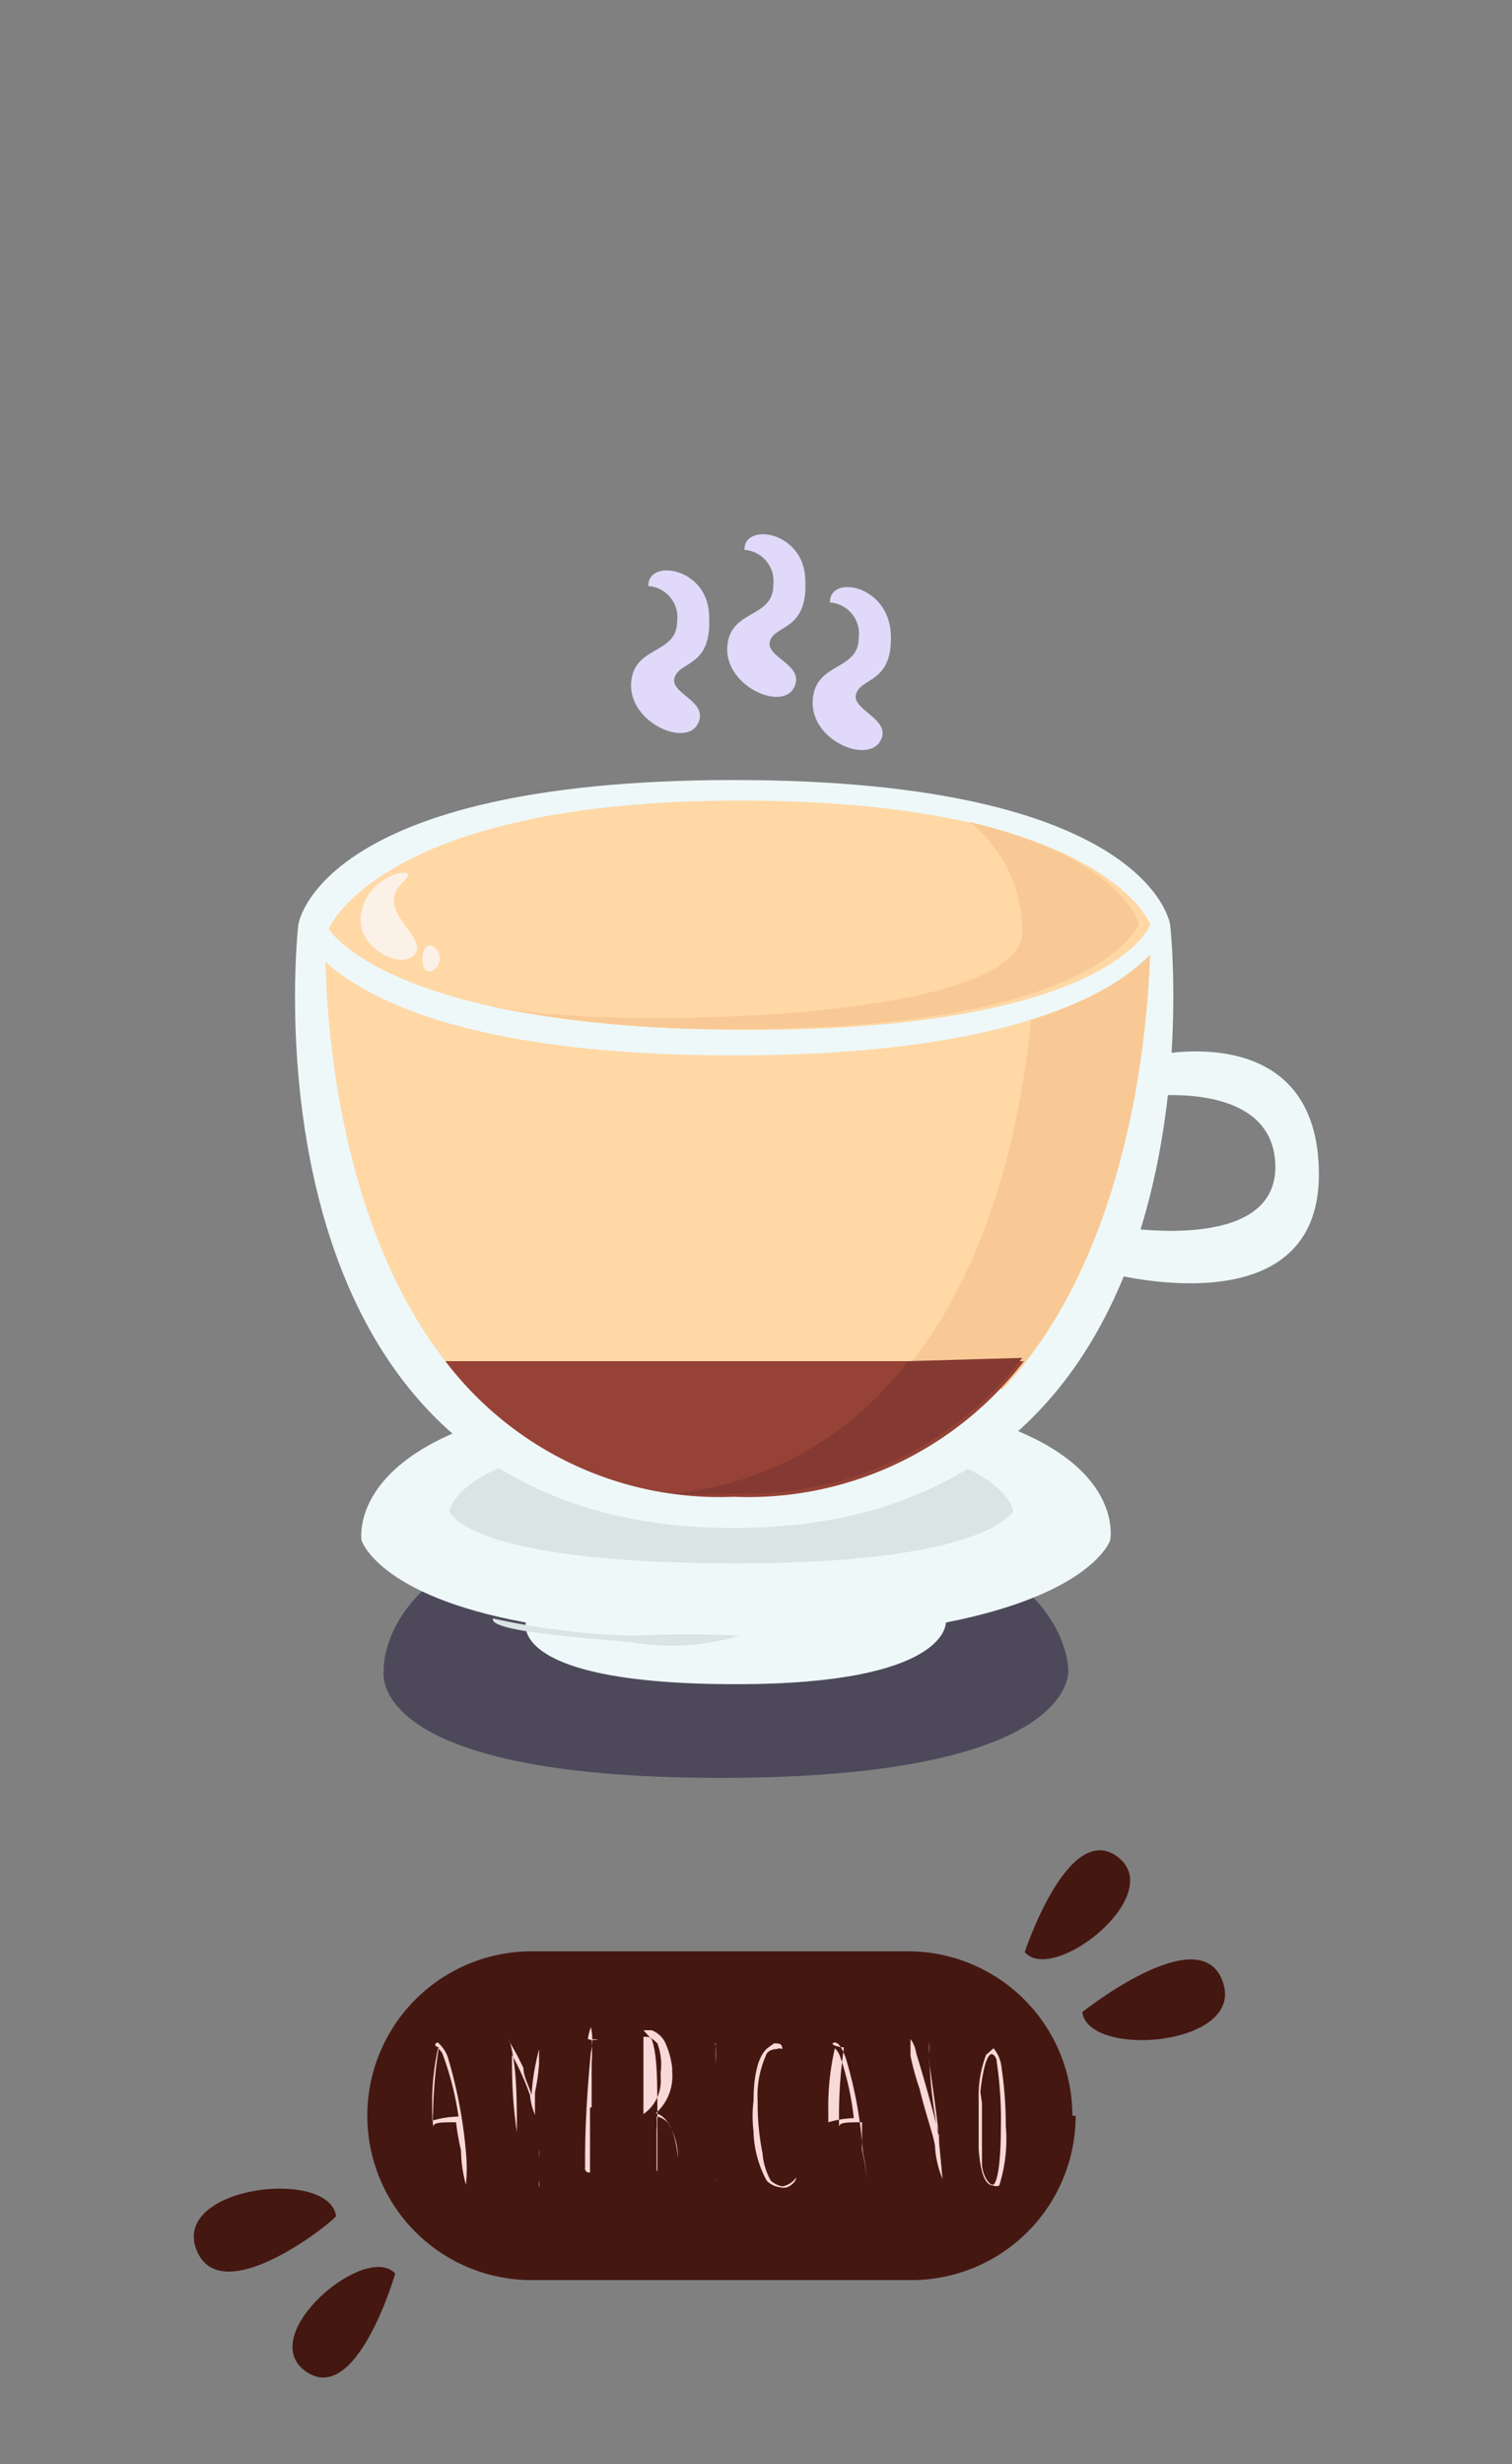 <svg xmlns="http://www.w3.org/2000/svg" viewBox="0 0 18.4 29.98"><rect x="0" y="0" width="18.4" height="29.98" fill="#808080" stroke="none"/><defs><style>.cls-1{fill:none;}.cls-2{fill:#4d495b;}.cls-3{fill:#eef8f9;}.cls-4{fill:#dae4e5;}.cls-5{fill:#ffd8a6;}.cls-6{fill:#f9c995;}.cls-7{fill:#964236;}.cls-8{fill:#843a32;}.cls-9{fill:#fcf1e6;}.cls-10{fill:#e0d9f9;}.cls-11{fill:#451711;}.cls-12{fill:#f9d9d7;}</style></defs><g id="coffee_types_illustration_pack" data-name="coffee types illustration pack"><rect class="cls-1" width="18.4" height="29.98" rx="8"/><path class="cls-2" d="M4.67,20.32s-.11-1.94,4.13-1.94S13,20.32,13,20.32s.14,1.31-4.23,1.31S4.67,20.32,4.67,20.32Z"/><path class="cls-3" d="M9,16.92c-4.91,0-4.6,1.82-4.6,1.82s.2.67,2,1h0s-.22.75,2.56.75c2.59,0,2.55-.75,2.55-.75h0c1.79-.35,2-1,2-1S13.89,16.92,9,16.92Z"/><path class="cls-4" d="M9,17.45c-3.41,0-3.53.93-3.53.93s.15.64,3.5.64c3.08,0,3.36-.64,3.36-.64S12.2,17.45,9,17.45Z"/><path class="cls-4" d="M9,19.9a12.86,12.86,0,0,0-1.29,0A8.87,8.87,0,0,1,6,19.69c-.06.15,1,.23,1.69.29A2.89,2.89,0,0,0,9,19.9Z"/><path class="cls-3" d="M14.06,12.84l-.1.5s1.56-.21,1.56.86-1.94.72-1.94.72l-.12.56s2.59.72,2.59-1.19S14.06,12.84,14.06,12.84Z"/><path class="cls-3" d="M14.24,11.25H3.63s-.85,7.34,5.3,7.34S14.24,11.25,14.24,11.25Z"/><path class="cls-5" d="M12.16,16.9c1.92-2,1.8-5.65,1.8-5.65h-10S3.8,14.88,5.71,16.9Z"/><path class="cls-6" d="M14,11.25h-1.4s.12,3.63-1.79,5.65h1.39C14.1,14.88,14,11.25,14,11.25Z"/><path class="cls-3" d="M8.93,9.49c-5.06,0-5.3,1.76-5.3,1.76s.42,1.59,5.3,1.59,5.31-1.59,5.31-1.59S14,9.49,8.93,9.49Z"/><path class="cls-7" d="M5.42,16.56a4.19,4.19,0,0,0,3.51,1.65,4.23,4.23,0,0,0,3.53-1.65Z"/><path class="cls-8" d="M11.05,16.56a4.08,4.08,0,0,1-2.83,1.61,5.12,5.12,0,0,0,.69,0,4.23,4.23,0,0,0,3.53-1.65Z"/><path class="cls-5" d="M9,9.74C4.64,9.74,4,11.3,4,11.3s.72,1.23,5.13,1.23S14,11.25,14,11.25,13.45,9.74,9,9.74Z"/><path class="cls-6" d="M11.8,10a1.71,1.71,0,0,1,.64,1.36c-.08,1.1-5.16,1.16-6.4.89H6a14.57,14.57,0,0,0,3,.27c4.41,0,4.86-1.28,4.86-1.28S13.66,10.44,11.8,10Z"/><path class="cls-9" d="M4.8,10.91c0-.14.25-.26.14-.29s-.5.13-.55.52.48.66.65.48S4.73,11.17,4.8,10.91Z"/><path class="cls-9" d="M5.08,10.51s0,0,0,.09,0,.07,0,.07,0,0,0-.08S5.08,10.51,5.08,10.51Z"/><path class="cls-9" d="M5.2,10.61a0,0,0,0,0,0,0c0-.05,0-.05,0-.05s0,0,0,.05S5.2,10.61,5.2,10.61Z"/><path class="cls-9" d="M5.24,11.5s-.1,0-.1.17.1.15.1.15a.17.17,0,0,0,0-.32Z"/><path class="cls-10" d="M8.63,7.51c0-.61-.75-.72-.74-.38a.38.38,0,0,1,.35.43c0,.41-.54.29-.56.76s.66.77.81.49-.35-.37-.28-.57S8.66,8.11,8.63,7.51Z"/><path class="cls-10" d="M9.8,7.07c0-.61-.75-.72-.74-.38a.38.38,0,0,1,.35.43c0,.41-.54.29-.56.76s.66.77.81.49S9.31,8,9.37,7.8,9.83,7.67,9.8,7.07Z"/><path class="cls-10" d="M10.42,8.44c.06-.2.45-.13.42-.73s-.75-.72-.74-.38a.38.38,0,0,1,.35.43c0,.41-.54.29-.56.77s.66.76.82.49S10.35,8.64,10.42,8.44Z"/><path class="cls-11" d="M13.09,25.74a2,2,0,0,1-2,2H6.47a2,2,0,0,1-2-2h0a2,2,0,0,1,2-2h4.58a2,2,0,0,1,2,2Z"/><path class="cls-12" d="M5.33,24.85h0s.09.08.12.18a5.74,5.74,0,0,1,.22,1.15,2.07,2.07,0,0,1,0,.4s0,0,0,0a1.65,1.65,0,0,1-.06-.42,2.9,2.9,0,0,1-.06-.34h0c-.19,0-.28,0-.28.06v.2l0,.49,0,0s0,0,0,0,0,0,0-.05c0-.37,0-.59,0-.67a.66.66,0,0,1,0-.14,5.77,5.77,0,0,1,.07-.8C5.27,24.89,5.3,24.85,5.33,24.85Zm0,.07a3.16,3.16,0,0,0-.07.76s0,0,0,.12v0a1.25,1.25,0,0,1,.32-.05h0A3.72,3.72,0,0,0,5.39,25,.17.17,0,0,0,5.33,24.92Z"/><path class="cls-12" d="M6.17,24.79h0a3.72,3.72,0,0,1,.2.37c0,.11.07.22.1.33h0s0-.21.09-.56q0-.11,0-.12h0s0,.17,0,.51v1.23a.18.18,0,0,0,0,.06l0,0a.05.05,0,0,1,0,0,.25.25,0,0,0,0-.08v-.28h0a.41.41,0,0,0,0-.1c0-.1,0-.19,0-.27s0-.4,0-.61v-.16h0a2.72,2.72,0,0,1-.05.35l0,.27h0a.81.81,0,0,1-.06-.24A3.13,3.13,0,0,0,6.23,25h0c0,.22,0,.53.06.94v.42c0,.07,0,.17,0,.29h0s0,0,0,0,0-.16,0-.2v-.5c0-.42,0-.78-.08-1.09Z"/><path class="cls-12" d="M7.16,24.81a.21.21,0,0,0,.12,0h.14v0H7.2a2.07,2.07,0,0,1,0,.29q0,.45,0,.54s.07,0,.22,0v0h0s0,0,0,0H7.18c0,.34,0,.57,0,.7v.09h0l.19,0h0l0,0h0s0,0,0,0H7.34l-.16,0h0a.05.05,0,0,1-.06-.06v-.09c0-.14,0-.58.07-1.31v0a.68.68,0,0,0,0-.31S7.14,24.82,7.16,24.81Z"/><path class="cls-12" d="M7.83,24.7h0s0,0,.1,0a.31.31,0,0,1,.16.14,1,1,0,0,1,.09.32v.05a.6.6,0,0,1-.2.5q.22.06.27.54v.33h0c0-.07,0-.12,0-.16v-.19a.8.8,0,0,0-.12-.4.23.23,0,0,0-.14-.08h0a1.23,1.23,0,0,1,0,.17v.2c0,.17,0,.27,0,.29H8l0,0,0,0v0c0-.14,0-.24,0-.29v-.31l0,0v0l0,0c0-.48,0-.82-.07-1Zm0,.08c0,.25,0,.57,0,.94a.49.49,0,0,0,.21-.44v-.07A.73.73,0,0,0,8,24.86c-.06-.06-.1-.08-.13-.08Z"/><path class="cls-12" d="M8.71,24.86h0s0,.09,0,.27v.07c0,.07,0,.24,0,.53a.06.06,0,0,0,0,0c0,.18,0,.33,0,.43v.34a.35.35,0,0,1,0,.06s0,0,0,0h0s0,0,0-.14c0-.6,0-1,0-1.25V25.1a1.48,1.48,0,0,0,0-.22S8.69,24.86,8.71,24.86Z"/><path class="cls-12" d="M9.42,24.86h0c.06,0,.1,0,.1.07l0,0h0a.08.08,0,0,0-.07,0c-.09,0-.13.06-.13.08a1.2,1.2,0,0,0-.1.55v.08a3.06,3.06,0,0,0,.06.56.8.8,0,0,0,.1.33.3.3,0,0,0,.14.07.26.26,0,0,0,.17-.11h0a0,0,0,0,1,0,0h0s0,.07-.11.12a.16.16,0,0,1-.09,0h0a.27.27,0,0,1-.16-.08,1.32,1.32,0,0,1-.16-.6,1.52,1.52,0,0,1,0-.37v0c0-.35.07-.57.18-.65Z"/><path class="cls-12" d="M10.16,24.85h0c.05,0,.09.08.13.18a5.16,5.16,0,0,1,.21,1.15,2.17,2.17,0,0,1,.05.4s0,0,0,0,0-.17-.06-.42c0,0,0-.14,0-.34h0c-.19,0-.28,0-.28.06v.2l0,.49a0,0,0,0,1,0,0s0,0,0,0a0,0,0,0,1,0-.05c0-.37,0-.59,0-.67v-.14a5.7,5.7,0,0,1,.06-.8C10.1,24.89,10.12,24.85,10.16,24.85Zm0,.07a3.1,3.1,0,0,0-.08.76v.14a1.18,1.18,0,0,1,.31-.05h0a3.44,3.44,0,0,0-.17-.76A.26.26,0,0,0,10.16,24.92Z"/><path class="cls-12" d="M11.31,24.85h0l0,0a.53.53,0,0,0,0,.13c0,.09,0,.42.11,1l.05.53s0,0,0,0a1.23,1.23,0,0,1-.09-.37c0-.11-.1-.36-.19-.73a3.11,3.11,0,0,1-.11-.4h0v.06c0,.07,0,.28,0,.64s0,.61,0,.86h0s0,0,0,0h0v-.05c0-.23,0-.5,0-.83s0-.55,0-.62v-.18c0-.06,0-.08,0-.08s.05.05.07.17c.12.39.21.73.28,1,0,.07,0,.12,0,.12h0c0-.16-.05-.49-.12-1,0-.05,0-.12,0-.2v-.13Z"/><path class="cls-12" d="M12.09,24.92h0s.06.06.09.18a4.9,4.9,0,0,1,.06.77,1.86,1.86,0,0,1-.08.72.09.09,0,0,1-.07,0h0q-.15,0-.18-.45c0-.12,0-.28,0-.5v-.1A1.4,1.4,0,0,1,12,25s0,0,0,0Zm-.14.67c0,.36,0,.6,0,.73s.08.26.13.26.1-.23.1-.7h0a4.7,4.7,0,0,0-.05-.79c0-.07-.05-.1-.06-.1h0c-.06,0-.11.19-.14.46Z"/><path class="cls-11" d="M13.6,22.59c.61.46-.78,1.56-1.13,1.16C12.47,23.75,13,22.14,13.6,22.59Z"/><path class="cls-11" d="M14.88,24.11c.28.78-1.63.94-1.71.37C13.17,24.48,14.61,23.33,14.88,24.11Z"/><path class="cls-11" d="M3.72,28.85c-.62-.44.73-1.58,1.09-1.19C4.81,27.66,4.34,29.29,3.72,28.85Z"/><path class="cls-11" d="M2.39,27.37c-.3-.77,1.61-1,1.7-.41C4.09,27,2.69,28.14,2.39,27.37Z"/></g></svg>